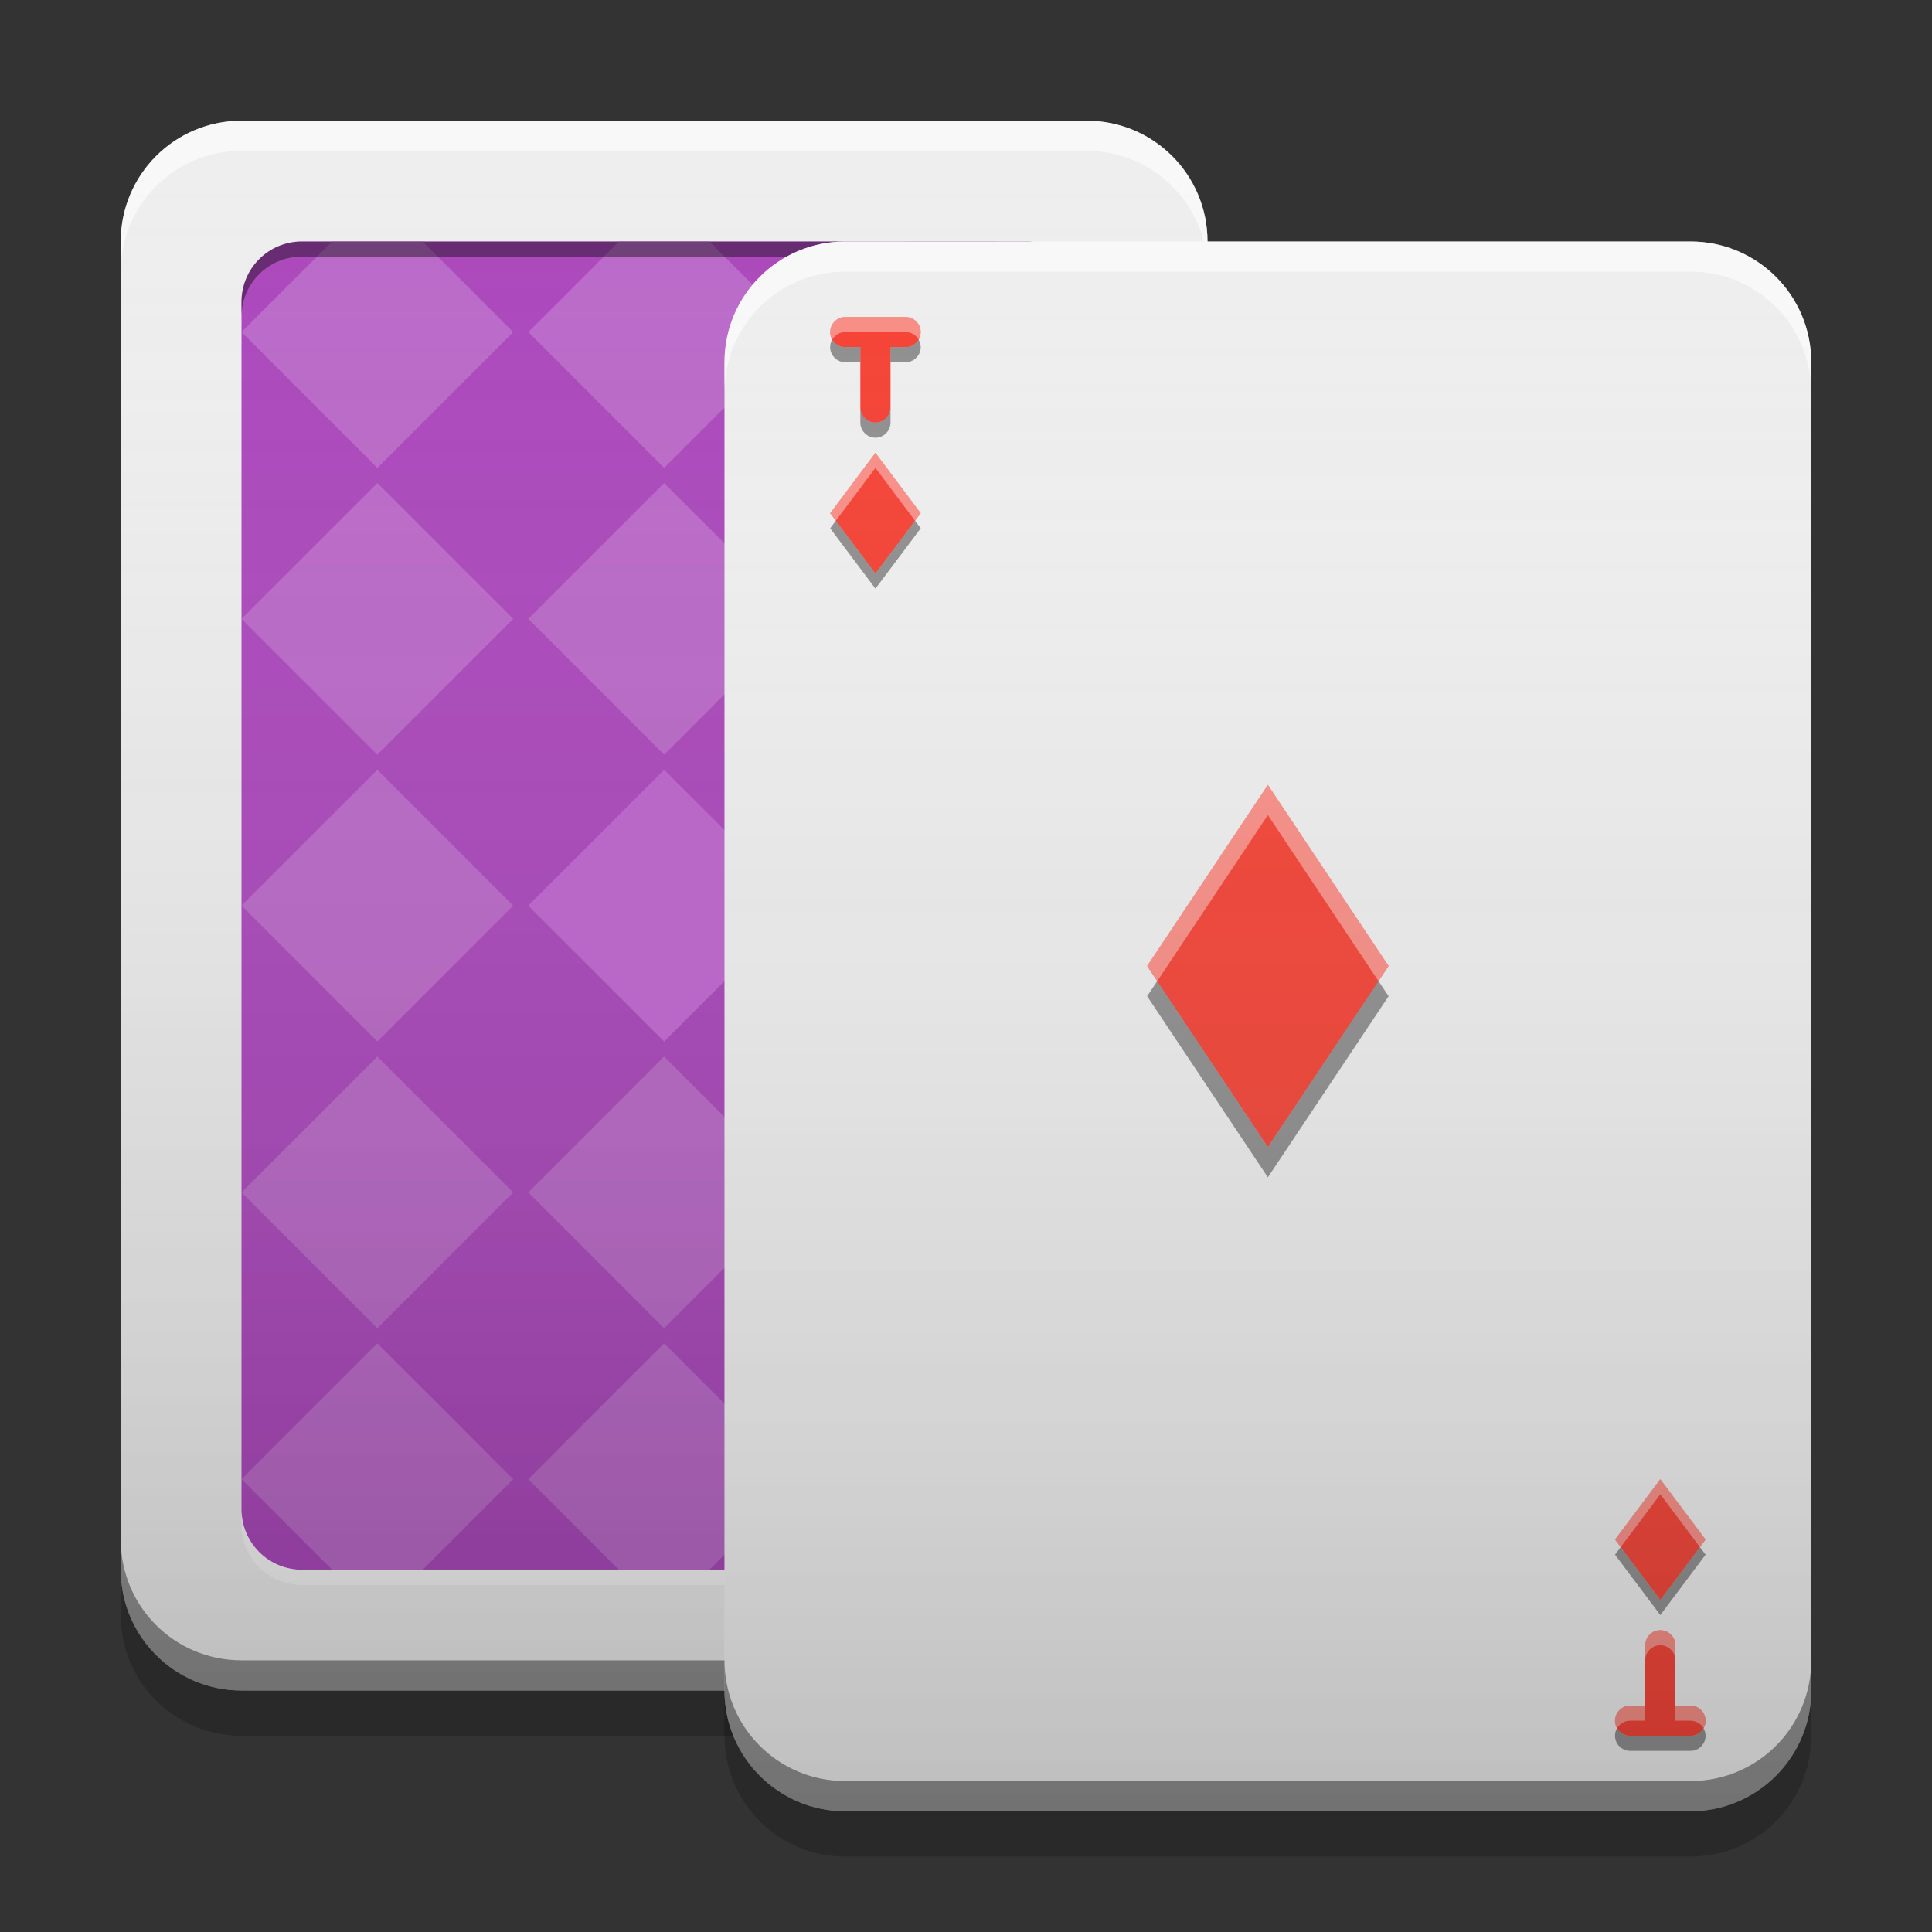 
<svg xmlns="http://www.w3.org/2000/svg" xmlns:xlink="http://www.w3.org/1999/xlink" width="32" height="32" viewBox="0 0 32 32" version="1.1">
<rect x="0" y="0" width="32" height="32" fill="#333333" stroke="none"/>
<defs>
<linearGradient id="linear0" gradientUnits="userSpaceOnUse" x1="11.642" y1="-199.125" x2="11.642" y2="-212.883" gradientTransform="matrix(1.89,0,0,1.89,-10,404.299)">
<stop offset="0" style="stop-color:rgb(0%,0%,0%);stop-opacity:0.2;"/>
<stop offset="1" style="stop-color:rgb(100%,100%,100%);stop-opacity:0;"/>
</linearGradient>
<linearGradient id="linear1" gradientUnits="userSpaceOnUse" x1="11.642" y1="-199.125" x2="11.642" y2="-212.883" gradientTransform="matrix(1.89,0,0,1.89,0,406.299)">
<stop offset="0" style="stop-color:rgb(0%,0%,0%);stop-opacity:0.2;"/>
<stop offset="1" style="stop-color:rgb(100%,100%,100%);stop-opacity:0;"/>
</linearGradient>
</defs>
<g id="surface1">
<path style=" stroke:none;fill-rule:nonzero;fill:rgb(93.333%,93.333%,93.333%);fill-opacity:1;" d="M 4 2 L 18 2 C 19.105 2 20 2.895 20 4 L 20 26 C 20 27.105 19.105 28 18 28 L 4 28 C 2.895 28 2 27.105 2 26 L 2 4 C 2 2.895 2.895 2 4 2 Z M 4 2 "/>
<path style=" stroke:none;fill-rule:nonzero;fill:rgb(100%,100%,100%);fill-opacity:0.6;" d="M 4 2 C 2.891 2 2 2.891 2 4 L 2 4.5 C 2 3.391 2.891 2.5 4 2.5 L 18 2.5 C 19.109 2.5 20 3.391 20 4.5 L 20 4 C 20 2.891 19.109 2 18 2 Z M 4 2 "/>
<path style=" stroke:none;fill-rule:nonzero;fill:rgb(0%,0%,0%);fill-opacity:0.4;" d="M 4 28 C 2.891 28 2 27.109 2 26 L 2 25.5 C 2 26.609 2.891 27.5 4 27.5 L 18 27.5 C 19.109 27.5 20 26.609 20 25.5 L 20 26 C 20 27.109 19.109 28 18 28 Z M 4 28 "/>
<path style=" stroke:none;fill-rule:nonzero;fill:rgb(0%,0%,0%);fill-opacity:0.2;" d="M 2 26 L 2 26.75 C 2 27.859 2.891 28.75 4 28.75 L 18 28.75 C 19.109 28.75 20 27.859 20 26.75 L 20 26 C 20 27.109 19.109 28 18 28 L 4 28 C 2.891 28 2 27.109 2 26 Z M 2 26 "/>
<path style=" stroke:none;fill-rule:nonzero;fill:rgb(67.059%,27.843%,73.725%);fill-opacity:0.996;" d="M 5 4 L 17 4 C 17.551 4 18 4.449 18 5 L 18 25 C 18 25.551 17.551 26 17 26 L 5 26 C 4.449 26 4 25.551 4 25 L 4 5 C 4 4.449 4.449 4 5 4 Z M 5 4 "/>
<path style=" stroke:none;fill-rule:nonzero;fill:rgb(100%,100%,100%);fill-opacity:0.6;" d="M 5 26.25 C 4.445 26.25 4 25.805 4 25.25 L 4 25 C 4 25.555 4.445 26 5 26 L 17 26 C 17.555 26 18 25.555 18 25 L 18 25.25 C 18 25.805 17.555 26.25 17 26.25 Z M 5 26.25 "/>
<path style=" stroke:none;fill-rule:nonzero;fill:rgb(72.941%,40.784%,78.431%);fill-opacity:1;" d="M 5.5 4 L 4 5.5 L 6.25 7.75 L 8.5 5.5 L 7 4 Z M 10.25 4 L 8.75 5.5 L 11 7.75 L 13.25 5.5 L 11.75 4 Z M 15 4 L 13.5 5.5 L 15.75 7.75 L 18 5.5 L 16.5 4 Z M 6.25 8 L 4 10.25 L 6.25 12.5 L 8.5 10.25 Z M 11 8 L 8.75 10.25 L 11 12.5 L 13.25 10.25 Z M 15.75 8 L 13.5 10.25 L 15.75 12.5 L 18 10.25 Z M 6.25 12.75 L 4 15 L 6.25 17.25 L 8.5 15 Z M 15.75 12.75 L 13.5 15 L 15.75 17.25 L 18 15 Z M 6.25 17.5 L 4 19.75 L 6.25 22 L 8.5 19.75 Z M 11 17.5 L 8.75 19.75 L 11 22 L 13.25 19.75 Z M 15.75 17.5 L 13.5 19.75 L 15.75 22 L 18 19.75 Z M 6.25 22.25 L 4 24.5 L 5.5 26 L 7 26 L 8.5 24.5 Z M 11 22.25 L 8.75 24.5 L 10.25 26 L 11.75 26 L 13.25 24.5 Z M 15.75 22.25 L 13.5 24.5 L 15 26 L 16.5 26 L 18 24.5 Z M 15.75 22.25 "/>
<path style=" stroke:none;fill-rule:nonzero;fill:url(#linear0);" d="M 4 2 L 18 2 C 19.105 2 20 2.895 20 4 L 20 26 C 20 27.105 19.105 28 18 28 L 4 28 C 2.895 28 2 27.105 2 26 L 2 4 C 2 2.895 2.895 2 4 2 Z M 4 2 "/>
<path style=" stroke:none;fill-rule:nonzero;fill:rgb(0%,0%,0%);fill-opacity:0.4;" d="M 5 4 C 4.445 4 4 4.445 4 5 L 4 5.25 C 4 4.695 4.445 4.25 5 4.25 L 17 4.25 C 17.555 4.25 18 4.695 18 5.25 L 18 5 C 18 4.445 17.555 4 17 4 Z M 5 4 "/>
<path style=" stroke:none;fill-rule:nonzero;fill:rgb(72.941%,40.784%,78.431%);fill-opacity:1;" d="M 11 12.75 L 8.75 15 L 11 17.25 L 13.25 15 Z M 11 12.75 "/>
<path style=" stroke:none;fill-rule:nonzero;fill:rgb(93.333%,93.333%,93.333%);fill-opacity:1;" d="M 14 4 L 28 4 C 29.105 4 30 4.895 30 6 L 30 28 C 30 29.105 29.105 30 28 30 L 14 30 C 12.895 30 12 29.105 12 28 L 12 6 C 12 4.895 12.895 4 14 4 Z M 14 4 "/>
<path style=" stroke:none;fill-rule:nonzero;fill:rgb(100%,100%,100%);fill-opacity:0.6;" d="M 14 4 C 12.891 4 12 4.891 12 6 L 12 6.5 C 12 5.391 12.891 4.5 14 4.5 L 28 4.5 C 29.109 4.5 30 5.391 30 6.5 L 30 6 C 30 4.891 29.109 4 28 4 Z M 14 4 "/>
<path style=" stroke:none;fill-rule:nonzero;fill:rgb(0%,0%,0%);fill-opacity:0.4;" d="M 14 30 C 12.891 30 12 29.109 12 28 L 12 27.5 C 12 28.609 12.891 29.5 14 29.5 L 28 29.5 C 29.109 29.5 30 28.609 30 27.5 L 30 28 C 30 29.109 29.109 30 28 30 Z M 14 30 "/>
<path style=" stroke:none;fill-rule:nonzero;fill:rgb(0%,0%,0%);fill-opacity:0.2;" d="M 12 28 L 12 28.75 C 12 29.859 12.891 30.75 14 30.75 L 28 30.75 C 29.109 30.75 30 29.859 30 28.75 L 30 28 C 30 29.109 29.109 30 28 30 L 14 30 C 12.891 30 12 29.109 12 28 Z M 12 28 "/>
<path style=" stroke:none;fill-rule:nonzero;fill:rgb(95.686%,26.275%,21.176%);fill-opacity:1;" d="M 21 13 L 19 16 L 21 19 L 23 16 Z M 21 13 "/>
<path style=" stroke:none;fill-rule:nonzero;fill:rgb(100%,100%,100%);fill-opacity:0.4;" d="M 21 13 L 19 16 L 19.168 16.25 L 21 13.5 L 22.832 16.25 L 23 16 Z M 21 13 "/>
<path style=" stroke:none;fill-rule:nonzero;fill:rgb(0%,0%,0%);fill-opacity:0.4;" d="M 21 19.5 L 19 16.5 L 19.168 16.25 L 21 19 L 22.832 16.25 L 23 16.5 Z M 21 19.5 "/>
<path style=" stroke:none;fill-rule:nonzero;fill:rgb(95.686%,26.275%,21.176%);fill-opacity:1;" d="M 14.5 7.5 L 13.75 8.5 L 14.5 9.5 L 15.25 8.5 Z M 14.5 7.5 "/>
<path style=" stroke:none;fill-rule:nonzero;fill:rgb(95.686%,26.275%,21.176%);fill-opacity:0.996;" d="M 13.988 5.25 C 13.855 5.258 13.75 5.367 13.75 5.5 C 13.75 5.637 13.863 5.75 14 5.75 L 14.25 5.75 L 14.25 6.75 C 14.25 6.887 14.363 7 14.5 7 C 14.637 7 14.75 6.887 14.75 6.75 L 14.75 5.75 L 15 5.75 C 15.137 5.75 15.25 5.637 15.25 5.5 C 15.25 5.363 15.137 5.25 15 5.25 L 14 5.25 C 13.996 5.25 13.992 5.25 13.988 5.25 Z M 13.988 5.25 "/>
<path style=" stroke:none;fill-rule:nonzero;fill:rgb(95.686%,26.275%,21.176%);fill-opacity:1;" d="M 27.5 26.5 L 26.75 25.5 L 27.5 24.5 L 28.25 25.5 Z M 27.5 26.5 "/>
<path style=" stroke:none;fill-rule:nonzero;fill:rgb(95.686%,26.275%,21.176%);fill-opacity:0.996;" d="M 26.988 28.75 C 26.855 28.742 26.75 28.633 26.75 28.5 C 26.75 28.363 26.863 28.25 27 28.25 L 27.25 28.25 L 27.25 27.25 C 27.25 27.113 27.363 27 27.5 27 C 27.637 27 27.75 27.113 27.75 27.25 L 27.75 28.25 L 28 28.25 C 28.137 28.25 28.25 28.363 28.25 28.5 C 28.25 28.637 28.137 28.75 28 28.75 L 27 28.75 C 26.996 28.75 26.992 28.75 26.988 28.75 Z M 26.988 28.75 "/>
<path style=" stroke:none;fill-rule:nonzero;fill:rgb(0%,0%,0%);fill-opacity:0.4;" d="M 13.785 5.625 C 13.762 5.66 13.75 5.703 13.75 5.75 C 13.75 5.887 13.863 6 14 6 L 14.25 6 L 14.25 5.75 L 14 5.75 C 13.906 5.75 13.828 5.699 13.785 5.625 Z M 15.215 5.625 C 15.172 5.699 15.094 5.75 15 5.75 L 14.75 5.75 L 14.75 6 L 15 6 C 15.137 6 15.25 5.887 15.25 5.75 C 15.25 5.703 15.234 5.66 15.215 5.625 Z M 14.25 6.75 L 14.25 7 C 14.25 7.137 14.363 7.25 14.5 7.25 C 14.637 7.25 14.75 7.137 14.75 7 L 14.75 6.75 C 14.75 6.887 14.637 7 14.5 7 C 14.363 7 14.25 6.887 14.25 6.75 Z M 13.844 8.625 L 13.75 8.75 L 14.5 9.75 L 15.25 8.75 L 15.156 8.625 L 14.5 9.5 Z M 26.844 25.625 L 26.75 25.75 L 27.5 26.75 L 28.25 25.75 L 28.156 25.625 L 27.5 26.5 Z M 26.785 28.625 C 26.762 28.66 26.75 28.703 26.75 28.75 C 26.75 28.883 26.855 28.992 26.988 29 C 26.992 29 26.996 29 27 29 L 28 29 C 28.137 29 28.25 28.887 28.25 28.75 C 28.25 28.703 28.234 28.66 28.215 28.625 C 28.172 28.699 28.094 28.75 28 28.75 L 27 28.75 C 26.996 28.75 26.992 28.75 26.988 28.75 C 26.898 28.746 26.824 28.695 26.785 28.625 Z M 26.785 28.625 "/>
<path style=" stroke:none;fill-rule:nonzero;fill:rgb(100%,100%,100%);fill-opacity:0.4;" d="M 13.988 5.25 C 13.855 5.258 13.75 5.367 13.75 5.5 C 13.75 5.547 13.766 5.586 13.785 5.621 C 13.828 5.555 13.902 5.504 13.988 5.5 C 13.992 5.5 13.996 5.5 14 5.5 L 15 5.5 C 15.09 5.5 15.172 5.551 15.215 5.621 C 15.234 5.586 15.25 5.547 15.25 5.5 C 15.25 5.363 15.137 5.25 15 5.25 L 14 5.25 C 13.996 5.25 13.992 5.25 13.988 5.25 Z M 14.5 7.5 L 13.75 8.5 L 13.844 8.625 L 14.5 7.75 L 15.156 8.625 L 15.25 8.5 Z M 27.5 24.5 L 26.75 25.5 L 26.844 25.625 L 27.5 24.75 L 28.156 25.625 L 28.25 25.5 Z M 27.488 27 C 27.355 27.008 27.25 27.117 27.25 27.25 L 27.25 27.5 C 27.25 27.367 27.355 27.258 27.488 27.25 C 27.492 27.25 27.496 27.25 27.5 27.25 C 27.637 27.25 27.75 27.363 27.75 27.5 L 27.75 27.25 C 27.75 27.113 27.637 27 27.5 27 C 27.496 27 27.492 27 27.488 27 Z M 27 28.25 C 26.863 28.25 26.75 28.363 26.75 28.5 C 26.75 28.547 26.766 28.586 26.785 28.621 C 26.828 28.551 26.91 28.5 27 28.5 L 27.25 28.5 L 27.25 28.25 Z M 27.75 28.25 L 27.75 28.5 L 28 28.5 C 28.09 28.5 28.172 28.551 28.215 28.621 C 28.234 28.586 28.25 28.547 28.25 28.5 C 28.25 28.363 28.137 28.25 28 28.25 Z M 27.75 28.25 "/>
<path style=" stroke:none;fill-rule:nonzero;fill:url(#linear1);" d="M 14 4 L 28 4 C 29.105 4 30 4.895 30 6 L 30 28 C 30 29.105 29.105 30 28 30 L 14 30 C 12.895 30 12 29.105 12 28 L 12 6 C 12 4.895 12.895 4 14 4 Z M 14 4 "/>
</g>
</svg>
